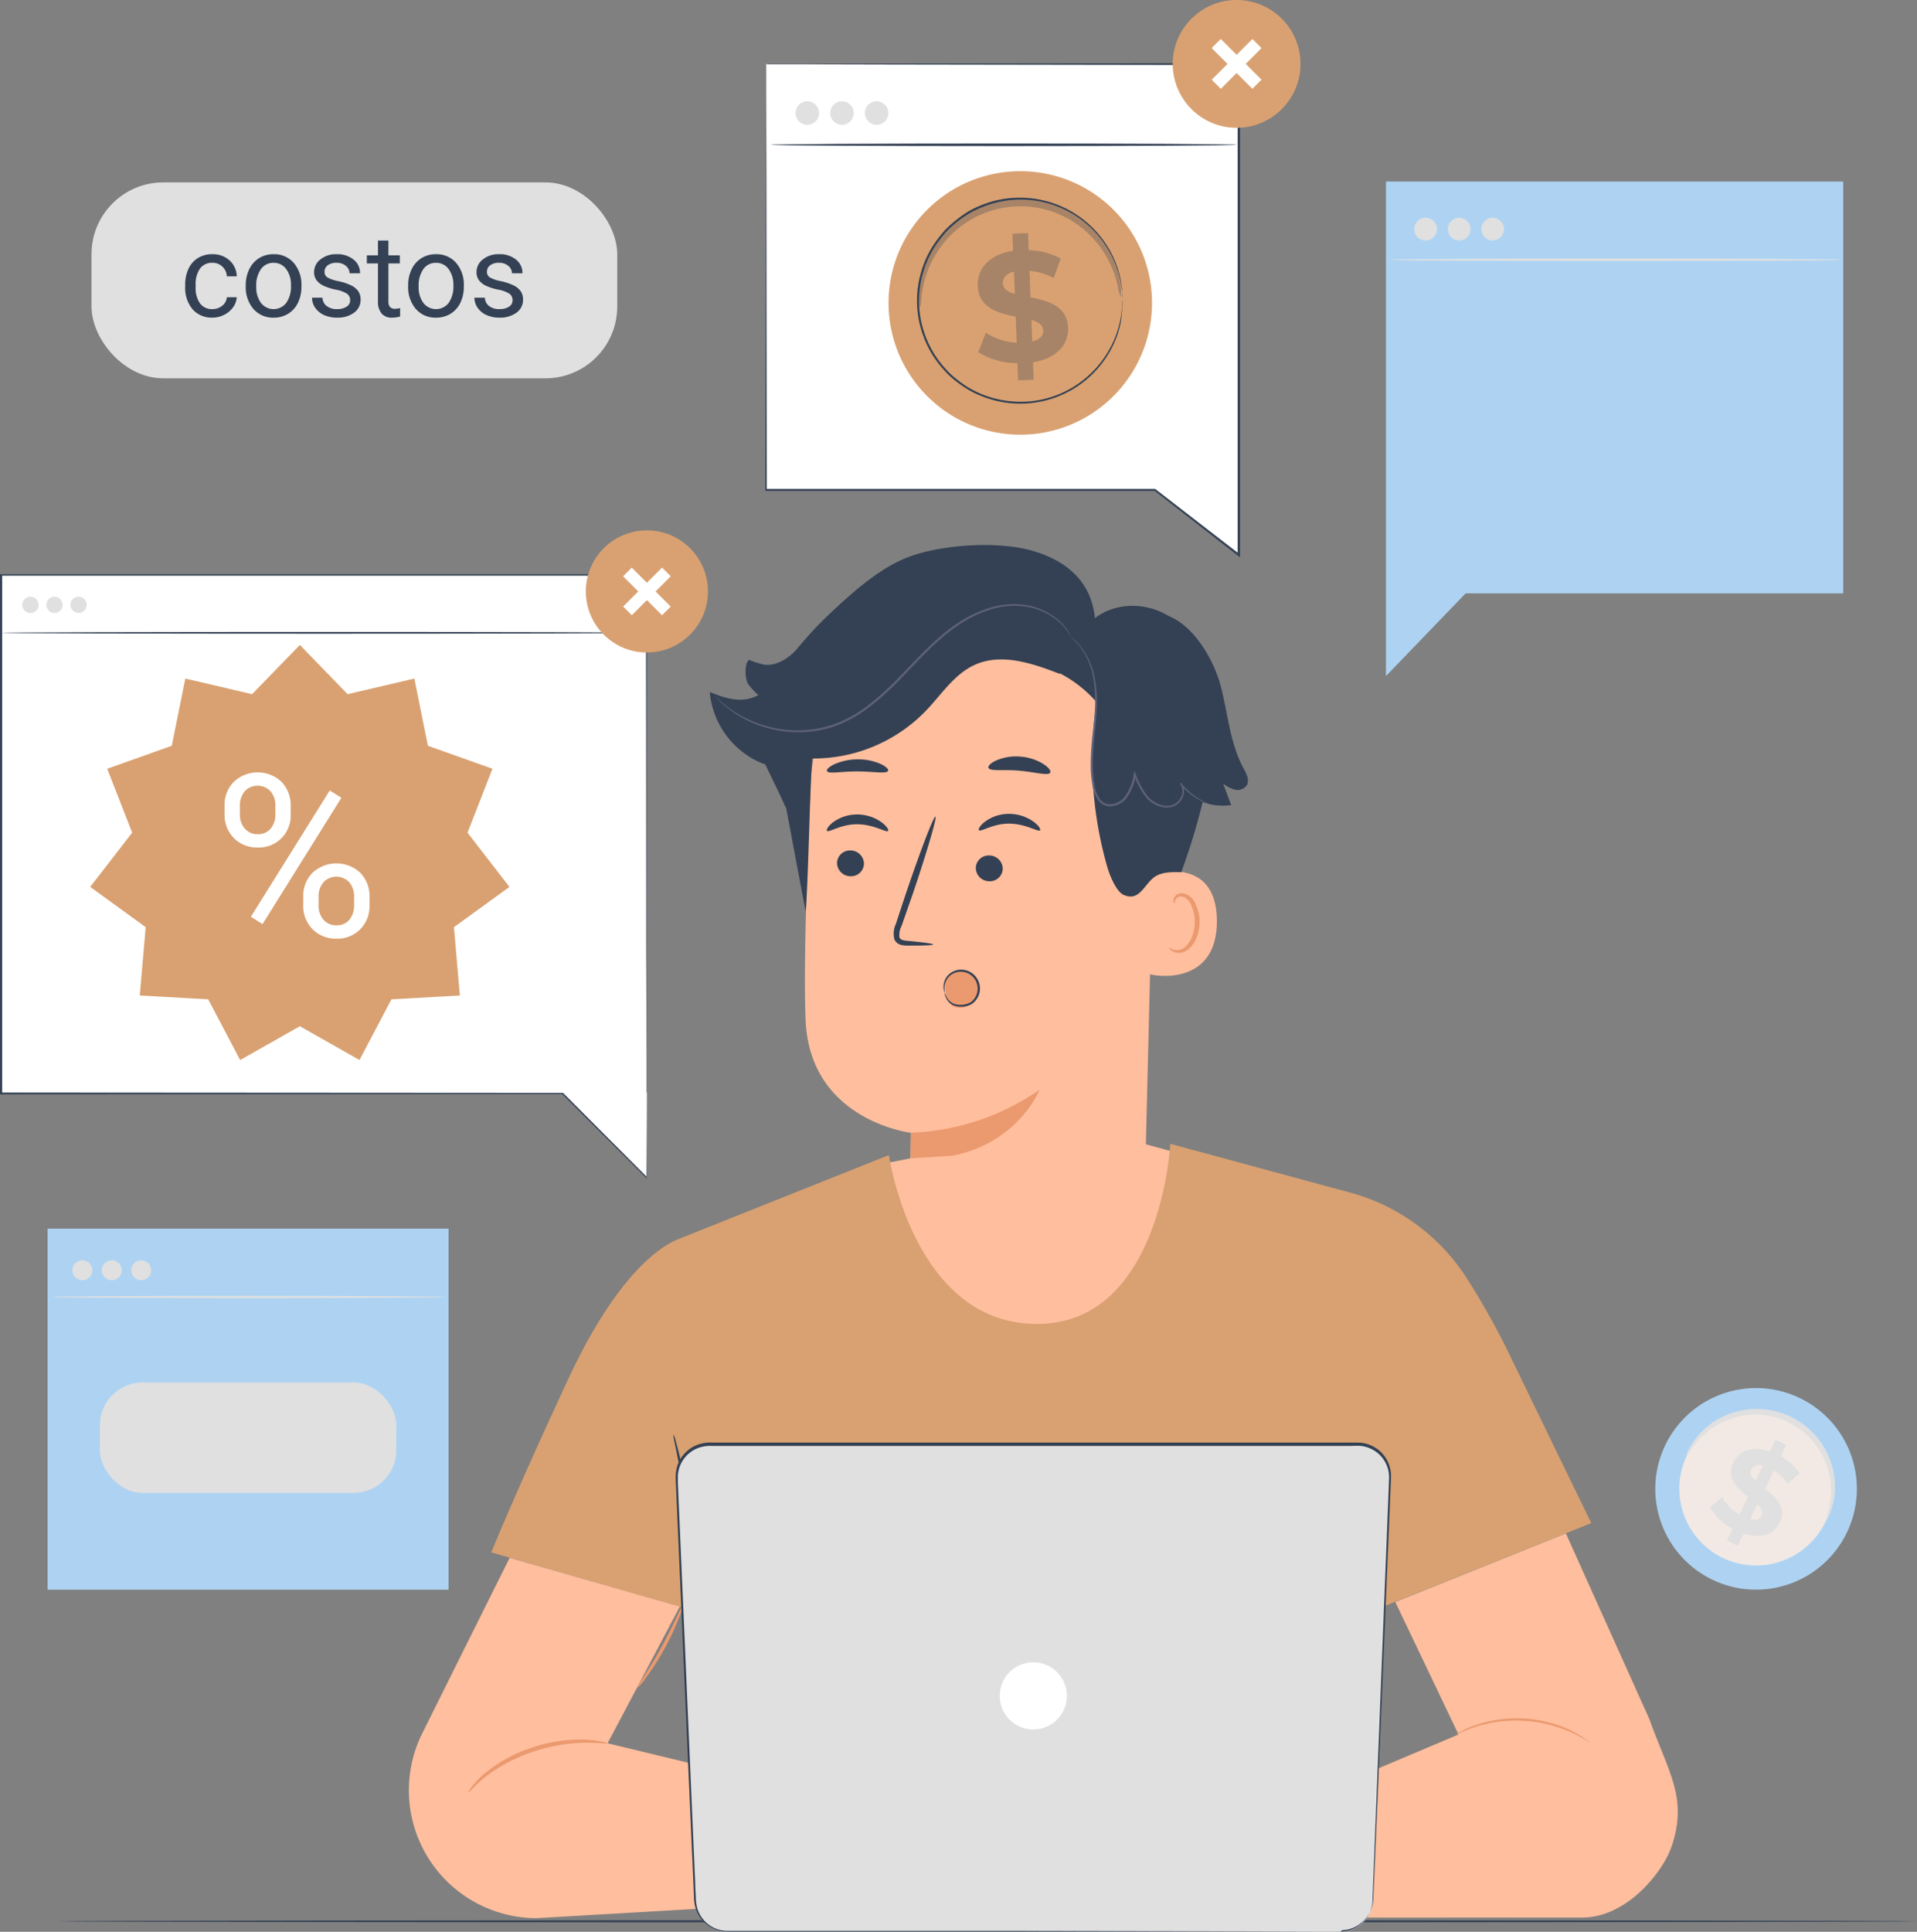 <svg xmlns="http://www.w3.org/2000/svg" width="338.244" height="340.779" viewBox="0 0 338.244 340.779"><rect x="0" y="0" width="338.244" height="340.779" fill="#808080" stroke="none"/><defs><style>.a{fill:#aed3f2;}.b{fill:#e0e0e0;}.c{fill:#f2e9e4;}.d{fill:#344154;}.e{fill:#ffbe9d;}.f{fill:#eb996e;}.g{fill:#5e6178;}.h{fill:#d9a171;}.i{fill:#fff;stroke:#5e6178;stroke-miterlimit:10;stroke-width:0;}.j{opacity:0.3;}</style></defs><g transform="translate(-7218.068 -2536.553)"><g transform="translate(7218.068 2536.553)"><g transform="translate(8.398 32.033)"><rect class="a" width="70.746" height="63.695" transform="translate(0 184.707)"/><rect class="b" width="52.294" height="19.481" rx="7.53" transform="translate(9.23 211.845)"/><path class="b" d="M7299.762,2838.912c0,.106-15.593.189-34.8.189s-34.8-.083-34.8-.189,15.593-.189,34.8-.189S7299.762,2838.836,7299.762,2838.912Z" transform="translate(-7229.409 -2642.145)"/><path class="b" d="M7238.479,2832.178a1.755,1.755,0,1,1-1.755-1.755,1.756,1.756,0,0,1,1.755,1.755Z" transform="translate(-7230.58 -2640.125)"/><path class="b" d="M7245.329,2832.178a1.755,1.755,0,1,1-1.755-1.755h.008a1.748,1.748,0,0,1,1.748,1.747Z" transform="translate(-7232.248 -2640.125)"/><path class="b" d="M7252.188,2832.178a1.755,1.755,0,1,1-1.755-1.755,1.756,1.756,0,0,1,1.755,1.755Z" transform="translate(-7233.917 -2640.125)"/><rect class="b" width="92.762" height="34.56" rx="12.66" transform="translate(7.747 0.144)"/><path class="a" d="M7541.3,2578.893v87.224l14.049-14.579h66.63v-72.645Z" transform="translate(-7305.152 -2578.893)"/><path class="b" d="M7621.827,2597.052c0,.121-17.787.219-39.719.219s-39.72-.1-39.72-.219,17.779-.219,39.72-.219S7621.827,2596.939,7621.827,2597.052Z" transform="translate(-7305.417 -2583.26)"/><path class="b" d="M7551.908,2589.33a2.005,2.005,0,1,1-2.013-2h.007A2.006,2.006,0,0,1,7551.908,2589.33Z" transform="translate(-7306.759 -2580.948)"/><path class="b" d="M7559.728,2589.328a2,2,0,1,1-2-2h.016A2,2,0,0,1,7559.728,2589.328Z" transform="translate(-7308.662 -2580.945)"/><path class="b" d="M7567.542,2589.33a2,2,0,1,1-2-2A2,2,0,0,1,7567.542,2589.33Z" transform="translate(-7310.568 -2580.948)"/><path class="a" d="M7637.82,2885.881a17.779,17.779,0,1,1-8.036-23.825l.047.024A17.756,17.756,0,0,1,7637.82,2885.881Z" transform="translate(-7320.442 -2647.375)"/><path class="c" d="M7635.4,2885.347a13.55,13.55,0,1,1-6.081-18.172l.029.014A13.535,13.535,0,0,1,7635.4,2885.347Z" transform="translate(-7321.81 -2648.724)"/><path class="b" d="M7635.989,2884.8a8.264,8.264,0,0,1,.408-1.612,14.064,14.064,0,0,0-.045-7.422,13.616,13.616,0,0,0-1.393-3.193,12.776,12.776,0,0,0-2.421-2.965,12.417,12.417,0,0,0-1.6-1.256,13.718,13.718,0,0,0-1.823-1.021,13.984,13.984,0,0,0-1.959-.757,13.408,13.408,0,0,0-1.99-.393,12.275,12.275,0,0,0-1.959-.091,12.593,12.593,0,0,0-1.877.182,13.591,13.591,0,0,0-8.987,5.81c-.605.87-.893,1.392-.969,1.362a4,4,0,0,1,.621-1.574,12.614,12.614,0,0,1,2.935-3.578,13.618,13.618,0,0,1,6.227-2.958,13.47,13.47,0,0,1,2.013-.234,13.189,13.189,0,0,1,2.11.068,13.466,13.466,0,0,1,2.149.416,15.465,15.465,0,0,1,2.118.756,14.228,14.228,0,0,1,1.967,1.112,13.9,13.9,0,0,1,1.718,1.362,12.987,12.987,0,0,1,1.422,1.559,12.517,12.517,0,0,1,1.128,1.679,13.7,13.7,0,0,1,1.392,3.45,13.455,13.455,0,0,1,.408,3.208,12.528,12.528,0,0,1-.8,4.54C7636.39,2884.33,7636.05,2884.83,7635.989,2884.8Z" transform="translate(-7322.212 -2648.562)"/><path class="b" d="M7622.782,2888.782l-1.029,2.164-1.892-.916.991-2.073a9.955,9.955,0,0,1-3.994-3.783l2.156-1.816a8.515,8.515,0,0,0,3.025,3.117l1.514-3.17c-1.861-1.513-3.881-3.359-2.572-6.052.968-2.012,3.261-3.026,6.423-1.937l1.021-2.1,1.9.908-.961,2.012a9.607,9.607,0,0,1,3.3,3.026l-2.073,1.884a8.578,8.578,0,0,0-2.437-2.391l-1.551,3.23c1.869,1.513,3.851,3.321,2.564,6C7628.2,2888.842,7625.937,2889.856,7622.782,2888.782Zm2.133-9.306,1.3-2.693c-1.12-.257-1.778.106-2.081.756s.076,1.3.779,1.937Zm1.067,6.151c.317-.666-.053-1.294-.757-1.967l-1.264,2.618c1.074.25,1.725-.045,2.021-.628Z" transform="translate(-7323.546 -2650.298)"/></g><g transform="translate(10.259 338.728)"><path class="d" d="M7559.613,2984.47c0,.106-73.425.2-163.985.2s-164-.091-164-.2,73.387-.2,164-.2S7559.613,2984.356,7559.613,2984.47Z" transform="translate(-7231.628 -2984.273)"/></g><g transform="translate(72.142 96.145)"><path class="e" d="M7467.44,2712.262l-1.717,69.695c-.288,11.855-3.14,29.2-21.857,27.887h0c-16.153-2.361-19.89-17.878-19.6-28.938.136-5.243.234-9.616.211-10.161,0,0-17.7-2.1-18.551-19.671-.408-8.5.167-26.079.877-41.982a32.805,32.805,0,0,1,31.609-31.3l1.695-.061C7458.445,2678.119,7468.356,2693.931,7467.44,2712.262Z" transform="translate(-7335.909 -2667.067)"/><path class="f" d="M7430.471,2798.239a42.726,42.726,0,0,0,22.7-7.566s-5.129,13.058-22.75,12.1Z" transform="translate(-7341.904 -2694.561)"/><path class="d" d="M7446.376,2729.2c.333.371,2.421-1.188,5.364-1.158s5.077,1.513,5.4,1.188c.159-.167-.182-.825-1.112-1.513a7.4,7.4,0,0,0-4.327-1.4,7.086,7.086,0,0,0-4.267,1.377C7446.535,2728.371,7446.225,2729.029,7446.376,2729.2Z" transform="translate(-7345.78 -2678.893)"/><path class="d" d="M7445.648,2738.254a2.375,2.375,0,0,0,2.375,2.315,2.269,2.269,0,0,0,2.373-2.161l0-.071a2.376,2.376,0,0,0-2.376-2.315,2.269,2.269,0,0,0-2.374,2.161C7445.648,2738.207,7445.648,2738.23,7445.648,2738.254Z" transform="translate(-7345.611 -2681.256)"/><path class="d" d="M7433.431,2749.521c0-.151-1.687-.378-4.418-.635-.7-.045-1.354-.159-1.513-.62a3.551,3.551,0,0,1,.394-2.065c.59-1.695,1.2-3.473,1.854-5.3,2.565-7.566,4.4-13.823,4.093-13.921s-2.64,5.969-5.205,13.558q-.93,2.8-1.77,5.364a4.018,4.018,0,0,0-.257,2.724,1.748,1.748,0,0,0,1.173.969,4.561,4.561,0,0,0,1.18.121C7431.7,2749.725,7433.423,2749.672,7433.431,2749.521Z" transform="translate(-7340.937 -2679.055)"/><path class="d" d="M7448.593,2714.936c.258.666,2.633.257,5.439.507s5.107.953,5.455.34c.159-.295-.257-.908-1.2-1.513a8.881,8.881,0,0,0-4.078-1.309,8.78,8.78,0,0,0-4.221.666C7448.979,2714.074,7448.479,2714.619,7448.593,2714.936Z" transform="translate(-7346.324 -2675.634)"/><path class="d" d="M7410.932,2715.686c.287.545,2.6.038,5.387.053s5.068.461,5.387-.083c.136-.257-.3-.756-1.256-1.21a9.7,9.7,0,0,0-4.086-.832,10.08,10.08,0,0,0-4.123.855C7411.271,2714.929,7410.8,2715.4,7410.932,2715.686Z" transform="translate(-7337.155 -2675.801)"/><path class="e" d="M7485.955,2740.447c.3-.144,11.969-4.01,12.015,8.035s-12.053,9.608-12.105,9.26S7485.955,2740.447,7485.955,2740.447Z" transform="translate(-7355.398 -2682.162)"/><path class="f" d="M7490.744,2754.4c.053,0,.211.144.56.31a2.12,2.12,0,0,0,1.574,0c1.271-.469,2.33-2.5,2.383-4.668a6.966,6.966,0,0,0-.6-3.026,2.437,2.437,0,0,0-1.589-1.6,1.066,1.066,0,0,0-1.233.583c-.159.333-.083.575-.144.6s-.265-.2-.167-.7a1.3,1.3,0,0,1,.469-.757,1.556,1.556,0,0,1,1.157-.318,2.96,2.96,0,0,1,2.2,1.861,7.112,7.112,0,0,1,.756,3.359c-.068,2.429-1.3,4.7-3.026,5.213a2.269,2.269,0,0,1-1.921-.31C7490.767,2754.692,7490.7,2754.42,7490.744,2754.4Z" transform="translate(-7356.586 -2683.395)"/><path class="d" d="M7480.494,2703.035c-2.353-4.335-2.746-9.419-3.941-14.2s-4.706-10.857-9.283-12.68c-4.048-2.5-9.479-2.383-13,.386-.62-6.287-4.736-9.987-10.773-11.817s-15.888-1.233-21.8.908c-4.592,1.649-9.078,5.22-14.624,10.509a59.319,59.319,0,0,0-6.416,7.21l-5.908,16.183,4.229,8.761c.25.6.507,1.188.825,1.778h0l3.428,18.256c.445-4.925.756-22.114,1.157-27.039a27.58,27.58,0,0,0,19.966-8.322c2.807-2.89,5.061-6.552,8.738-8.209,4.735-2.126,10.213-.242,15.055,1.642l-.2-.2a22.045,22.045,0,0,1,6.612,5.152,68.552,68.552,0,0,0,1.892,29.082c.409,1.415,1.559,4.35,2.913,4.933,2.663,1.143,3.487-1.581,5.167-2.981,1.241-1.036,3.026-1.1,4.963-1.029a112.807,112.807,0,0,0,3.783-12.362,10.86,10.86,0,0,0,5.039.522q-.712-1.884-1.415-3.783A5.713,5.713,0,0,0,7479,2706.8a1.967,1.967,0,0,0,2.088-.817C7481.568,2705.025,7480.986,2703.943,7480.494,2703.035Z" transform="translate(-7333.218 -2663.635)"/><path class="g" d="M7467.578,2684.973a14.539,14.539,0,0,1,1.7,1.68,12.522,12.522,0,0,1,2.481,5.924,22.661,22.661,0,0,1,.28,4.471c-.053,1.619-.25,3.344-.439,5.159a46.48,46.48,0,0,0-.34,5.75,19.113,19.113,0,0,0,.28,3.026,6.339,6.339,0,0,0,1.127,2.988,2.64,2.64,0,0,0,2.444.923,3.949,3.949,0,0,0,2.27-1.173,9.131,9.131,0,0,0,1.854-4.4l-.371.038a15.078,15.078,0,0,0,2,3.783,5.247,5.247,0,0,0,3.344,1.982,3.377,3.377,0,0,0,1.823-.25,2.88,2.88,0,0,0,1.271-1.165,3.02,3.02,0,0,0,.431-1.513,2.166,2.166,0,0,0-.514-1.384l-.189.159a11.208,11.208,0,0,0,3.662,2.966,10.664,10.664,0,0,0,1.15.5,2.563,2.563,0,0,0,.416.121,1.522,1.522,0,0,0-.386-.181c-.257-.121-.643-.288-1.112-.552a11.728,11.728,0,0,1-3.533-3.026l-.2.159a2.27,2.27,0,0,1,0,2.61,2.659,2.659,0,0,1-1.15,1.029,3.023,3.023,0,0,1-1.649.2,4.865,4.865,0,0,1-3.1-1.884,14.552,14.552,0,0,1-1.921-3.669l-.234-.575-.136.605a8.917,8.917,0,0,1-1.771,4.207,3.564,3.564,0,0,1-2.035,1.052,2.269,2.269,0,0,1-2.073-.757,5.947,5.947,0,0,1-1.044-2.8,20.065,20.065,0,0,1-.28-2.981,46.2,46.2,0,0,1,.318-5.7c.182-1.816.363-3.548.4-5.19a21.964,21.964,0,0,0-.34-4.539,12.391,12.391,0,0,0-2.64-5.977A7.111,7.111,0,0,0,7467.578,2684.973Z" transform="translate(-7350.95 -2668.829)"/><path class="d" d="M7410.935,2729.345c.333.371,2.42-1.187,5.364-1.157s5.077,1.513,5.4,1.188c.159-.166-.182-.825-1.112-1.513a7.376,7.376,0,0,0-4.32-1.4,7.146,7.146,0,0,0-4.274,1.377C7411.085,2728.521,7410.768,2729.187,7410.935,2729.345Z" transform="translate(-7337.15 -2678.929)"/><path class="d" d="M7413.278,2737.084a2.384,2.384,0,0,0,2.384,2.315,2.27,2.27,0,0,0,2.366-2.169c0-.021,0-.042,0-.063a2.375,2.375,0,0,0-2.375-2.315,2.269,2.269,0,0,0-2.374,2.161C7413.279,2737.037,7413.278,2737.061,7413.278,2737.084Z" transform="translate(-7337.731 -2680.971)"/><path class="d" d="M7399.486,2687.093c-1.513,1.937-3.889,3.677-6.34,3.352a18.576,18.576,0,0,1-2.595-.832c-.878.5-.757,3.442-.174,4.274a15.831,15.831,0,0,0,1.8,1.952c-2.928,1.475-5.531.651-8.58-.552a15.078,15.078,0,0,0,8.663,12.317c1.513.688,3.4,1.09,4.842.212,1.263-.757,1.808-2.27,2.216-3.73a66.11,66.11,0,0,0,2.557-16.077Z" transform="translate(-7330.506 -2669.345)"/><path class="f" d="M7438.907,2764.173a2.428,2.428,0,0,1,2.1-1.271,2.709,2.709,0,0,1,2.11.492,3.83,3.83,0,0,1,.84,4.32,3.17,3.17,0,0,1-3.987,1.513c-1.43-.658-2-4.342-1.006-5.568" transform="translate(-7343.864 -2687.799)"/><path class="d" d="M7438.319,2766.738a5.841,5.841,0,0,1,.31.688,2.5,2.5,0,0,0,1.46,1.294,3.666,3.666,0,0,0,2.852-.341,2.981,2.981,0,0,0-1.46-5.349,2.928,2.928,0,0,0-2.6,1.067,2.965,2.965,0,0,0-.6,1.876c0,.484.083.757.045.757s-.038-.061-.083-.189a2.6,2.6,0,0,1-.113-.567,2.946,2.946,0,0,1,.537-2.05,3.163,3.163,0,0,1,2.86-1.256,3.321,3.321,0,0,1,1.612,6.015,3.906,3.906,0,0,1-3.14.3,2.594,2.594,0,0,1-1.513-1.513,2.08,2.08,0,0,1-.159-.56Z" transform="translate(-7343.775 -2687.739)"/><path class="g" d="M7447.579,2683.052a11.091,11.091,0,0,0-1.786-2.27,11.726,11.726,0,0,0-7.066-3.026,14.37,14.37,0,0,0-5.334.628,21.441,21.441,0,0,0-5.568,2.708c-3.669,2.428-6.915,6.052-10.463,9.722a46.519,46.519,0,0,1-5.568,4.963,22.227,22.227,0,0,1-6.128,3.283,20.162,20.162,0,0,1-11.651.189,19.788,19.788,0,0,1-7.044-3.571l-.953-.8c-.272-.234-.469-.469-.643-.643l-.386-.409c-.083-.091-.129-.144-.121-.151l.151.121.408.378c.182.167.394.394.666.621l.953.757a20.339,20.339,0,0,0,7.021,3.42,20.036,20.036,0,0,0,11.462-.265,22.063,22.063,0,0,0,6.052-3.246,48.213,48.213,0,0,0,5.515-4.925c3.533-3.632,6.809-7.3,10.547-9.752a21.367,21.367,0,0,1,5.674-2.716,14.623,14.623,0,0,1,5.455-.6,11.713,11.713,0,0,1,7.142,3.2,8.934,8.934,0,0,1,1.339,1.687c.105.2.2.363.265.492S7447.587,2683.044,7447.579,2683.052Z" transform="translate(-7330.814 -2666.991)"/><path class="e" d="M7421.568,2807.137l6.673-1.324,41.278-2.549,8.8,2.4-1.158,21.425-19.89,12.688-19.292-.386-12.135-11.045-2.686-10.963Z" transform="translate(-7339.75 -2697.625)"/><path class="h" d="M7512.513,2840.869a129.839,129.839,0,0,0-7.929-14.178,35.379,35.379,0,0,0-20.352-14.821l-31.776-8.617s-1.649,31.776-23.521,31.776-26.131-29.786-26.131-29.786L7366,2819.928c-1.264.492-9.8,3.442-19.731,24.739-9.457,20.284-13.618,30.656-13.618,30.656l37.874,10.94,2.368,34.1-.8,19.474,115.066-.257-.643-22.258.484-34.128,1.438,2.323,38.3-15.358S7521.8,2860.048,7512.513,2840.869Z" transform="translate(-7318.103 -2697.623)"/><path class="d" d="M7537.029,2880.213c.174,0,.068,12.332-.227,27.539s-.644,27.509-.81,27.509-.068-12.332.227-27.539S7536.893,2880.213,7537.029,2880.213Z" transform="translate(-7367.585 -2716.358)"/><path class="d" d="M7375.128,2870.973a5.4,5.4,0,0,1,.424,1.263c.227.825.537,2.028.9,3.51.719,2.981,1.611,7.112,2.443,11.711s1.422,8.792,1.786,11.825c.182,1.513.318,2.754.386,3.609a5.956,5.956,0,0,1,.045,1.332,5.261,5.261,0,0,1-.288-1.3c-.151-.976-.341-2.171-.567-3.578-.469-3.026-1.143-7.187-1.967-11.78s-1.649-8.723-2.27-11.719c-.28-1.4-.515-2.588-.711-3.556A5.96,5.96,0,0,1,7375.128,2870.973Z" transform="translate(-7328.444 -2714.108)"/><path class="e" d="M7331.206,2899.783l-15.419,30.951a22.583,22.583,0,0,0-2.338,11.152h0a22.561,22.561,0,0,0,22.53,21.464l44.214-2.565,1.937-20.17-33.644-8.118,12.748-24.1Z" transform="translate(-7313.423 -2721.122)"/><path class="f" d="M7351.863,2942.814c0,.144-1.513-.113-3.972-.1a30.6,30.6,0,0,0-9.329,1.649,28.388,28.388,0,0,0-8.322,4.434c-1.907,1.513-2.814,2.746-2.92,2.67s.159-.363.56-.93a15,15,0,0,1,2.012-2.156,25.314,25.314,0,0,1,8.458-4.744,26.849,26.849,0,0,1,9.578-1.46,18.022,18.022,0,0,1,2.92.348A3.205,3.205,0,0,1,7351.863,2942.814Z" transform="translate(-7316.8 -2731.44)"/><path class="f" d="M7374.711,2910.843a8.538,8.538,0,0,1-.756,2.368,44.638,44.638,0,0,1-2.535,5.387,43.863,43.863,0,0,1-3.215,5.016,8.426,8.426,0,0,1-1.619,1.869c-.144-.106,2.081-3.14,4.3-7.18S7374.545,2910.782,7374.711,2910.843Z" transform="translate(-7326.363 -2723.814)"/><path class="e" d="M7570.394,2961.856h-51.916v-19.595l30.065-12.7-11.151-23.37,30.1-12.1,14.693,32.684c3.412,9.495,6.9,14,3.926,22.644C7584.564,2953.9,7578.178,2961.856,7570.394,2961.856Z" transform="translate(-7363.341 -2719.734)"/><path class="e" d="M7391.3,2950.134h8.655s19.527-7.059,23.544-6.385c3.617.605,16.864,9.4,19.459,11.144a1.691,1.691,0,0,1,.628.8h0A2.845,2.845,0,0,1,7442,2959.3l-.272.113.113.394a4.786,4.786,0,0,1,.2,1.581,1.906,1.906,0,0,1-3.548.825l.5.885a2.173,2.173,0,0,1,.272,1.188l-.045.81a2.171,2.171,0,0,1-1.513,1.944h0a2.171,2.171,0,0,1-2.27-.6c-1.68-1.846-5.3-5.546-7.762-5.954a56.7,56.7,0,0,0-8.012-.409,2.731,2.731,0,0,0-2.527,1.74h0c1.46.106,11.605,5.394,15.2,7.286a3.853,3.853,0,0,1,2.088,2.9c.128,1.12-.439,2.27-2.663,1.778-4.767-1.112-13.354-5.062-13.354-5.062s-4.434-1.263-7.3.757c-4.04,2.852-5.886,3.9-9.351,2.747a29.417,29.417,0,0,1-6.053-2.8l-6.809-.681S7382.47,2952.608,7391.3,2950.134Z" transform="translate(-7331.247 -2731.814)"/><path class="f" d="M7426.888,2956.3c0,.076,1.384-.363,3.669-.515a18.915,18.915,0,0,1,15.782,6.741,36.014,36.014,0,0,1,2.171,3.026,4.049,4.049,0,0,0-.431-.908,16.707,16.707,0,0,0-1.513-2.27,18.361,18.361,0,0,0-16.009-6.809,15.59,15.59,0,0,0-2.693.461A4.276,4.276,0,0,0,7426.888,2956.3Z" transform="translate(-7341.044 -2734.683)"/><path class="f" d="M7429.618,2949.994a16.218,16.218,0,0,1,3.82-.666,16.647,16.647,0,0,1,8.867,2.512,35.607,35.607,0,0,1,7.157,6.052l1.967,2.081a5.487,5.487,0,0,0,.757.757,6.646,6.646,0,0,0-.644-.832c-.431-.522-1.067-1.271-1.876-2.171a33.1,33.1,0,0,0-7.165-6.2,16.24,16.24,0,0,0-9.079-2.459,10.711,10.711,0,0,0-2.837.522,6.379,6.379,0,0,0-.757.28C7429.693,2949.933,7429.61,2949.979,7429.618,2949.994Z" transform="translate(-7341.709 -2733.119)"/><path class="e" d="M7518.356,2950.9h-8.663s-19.527-7.059-23.544-6.385c-3.616.605-16.864,9.4-19.459,11.144a1.69,1.69,0,0,0-.628.8h0a2.853,2.853,0,0,0,1.581,3.609l.272.113-.113.394a4.723,4.723,0,0,0-.2,1.581,1.907,1.907,0,0,0,3.548.825l-.5.885a2.269,2.269,0,0,0-.272,1.188l.045.8a2.148,2.148,0,0,0,1.513,1.944h0a2.156,2.156,0,0,0,2.27-.59c1.68-1.854,5.3-5.553,7.763-5.962a57.824,57.824,0,0,1,8.019-.4,2.732,2.732,0,0,1,2.52,1.74h0c-1.46.1-11.605,5.394-15.2,7.286a3.843,3.843,0,0,0-2.088,2.89c-.128,1.127.439,2.308,2.663,1.785,4.767-1.112,13.354-5.061,13.354-5.061s4.434-1.271,7.3.757c4.04,2.852,5.886,3.9,9.351,2.746a29.156,29.156,0,0,0,6.053-2.8l6.809-.681S7527.186,2953.4,7518.356,2950.9Z" transform="translate(-7350.539 -2732.001)"/><path class="f" d="M7494.171,2957.107c0,.076-1.385-.363-3.669-.507a18.915,18.915,0,0,0-15.812,6.741,22.753,22.753,0,0,0-2.171,3.026,4.346,4.346,0,0,1,.431-.9,16.659,16.659,0,0,1,1.513-2.27,18.362,18.362,0,0,1,16.01-6.809,16.48,16.48,0,0,1,2.693.454A4.878,4.878,0,0,1,7494.171,2957.107Z" transform="translate(-7352.153 -2734.883)"/><path class="f" d="M7491.134,2950.8a16.19,16.19,0,0,0-3.783-.666,16.72,16.72,0,0,0-8.882,2.519,35.775,35.775,0,0,0-7.157,6.053l-1.967,2.088a5.538,5.538,0,0,1-.756.757,6.254,6.254,0,0,1,.643-.84c.431-.515,1.067-1.264,1.884-2.164a32.864,32.864,0,0,1,7.157-6.2,16.249,16.249,0,0,1,9.079-2.459,10.727,10.727,0,0,1,2.829.522,5.283,5.283,0,0,1,.756.28A.776.776,0,0,1,7491.134,2950.8Z" transform="translate(-7351.196 -2733.318)"/><path class="f" d="M7581.256,2941.419c-.045.068-1.173-.756-3.215-1.7-.507-.227-1.067-.477-1.695-.688s-1.286-.424-2-.628a23.967,23.967,0,0,0-9.54-.552c-.757.128-1.422.227-2.058.4a16.774,16.774,0,0,0-1.763.492c-2.134.7-3.352,1.385-3.39,1.316a4.079,4.079,0,0,1,.847-.507,7.349,7.349,0,0,1,1.037-.507,14.033,14.033,0,0,1,1.415-.567,16.582,16.582,0,0,1,1.778-.545,20.7,20.7,0,0,1,2.081-.439,22.909,22.909,0,0,1,9.684.552c.719.227,1.407.416,2.02.681a15.905,15.905,0,0,1,1.7.757,10.476,10.476,0,0,1,1.347.757,9.087,9.087,0,0,1,.968.628A4.41,4.41,0,0,1,7581.256,2941.419Z" transform="translate(-7372.864 -2730.234)"/><path class="b" d="M7492.982,2959.335H7384.869a5.733,5.733,0,0,1-5.727-5.493l-3.246-74.408a5.734,5.734,0,0,1,5.472-5.986c.085,0,.17-.006.255-.006h114.393a5.742,5.742,0,0,1,5.739,5.745q0,.116,0,.231l-3.026,74.408A5.734,5.734,0,0,1,7492.982,2959.335Z" transform="translate(-7328.63 -2714.71)"/><path class="d" d="M7492.925,2959.2a10.415,10.415,0,0,0,1.044-.121,5.624,5.624,0,0,0,2.716-1.347,5.75,5.75,0,0,0,1.93-4.426q.113-2.973.265-6.847c.408-10.3.991-25.209,1.717-43.631q.272-6.914.575-14.458c.1-2.512.2-5.076.3-7.687,0-.651.076-1.324.053-1.96a5.575,5.575,0,0,0-.446-1.869,5.506,5.506,0,0,0-2.625-2.784,5.709,5.709,0,0,0-1.892-.567c-.65-.053-1.354,0-2.042,0h-112.44a6.192,6.192,0,0,0-2.5.378,5.552,5.552,0,0,0-3.314,3.579,6.194,6.194,0,0,0-.227,1.233v1.279c.038.863.068,1.725.105,2.588l.227,5.152q.439,10.274.877,20.215c.575,13.255,1.127,26.033,1.657,38.214.068,1.513.128,3.026.2,4.539,0,.757.061,1.513.1,2.27a7.836,7.836,0,0,0,.272,2.164,5.586,5.586,0,0,0,2.64,3.246,5.508,5.508,0,0,0,2,.643c.688.076,1.43.038,2.149.045h46.96l43.661.061,11.87.038h-11.87l-43.661.06h-46.93c-.756,0-1.437,0-2.194-.045a5.924,5.924,0,0,1-4.94-4.131,8.187,8.187,0,0,1-.288-2.27c-.038-.757-.068-1.513-.106-2.27q-.091-2.27-.2-4.54c-.537-12.18-1.1-24.967-1.68-38.214q-.431-9.941-.885-20.215c-.076-1.71-.144-3.427-.22-5.152l-.113-2.588a12.594,12.594,0,0,1,0-1.316,6.591,6.591,0,0,1,.234-1.324,5.94,5.94,0,0,1,3.548-3.828,6.635,6.635,0,0,1,2.648-.408h112.44c.7,0,1.37,0,2.081.038a5.923,5.923,0,0,1,2,.6,5.811,5.811,0,0,1,2.776,2.958,5.963,5.963,0,0,1,.469,1.974c0,.689,0,1.324-.053,1.982q-.159,3.927-.318,7.694-.318,7.566-.605,14.458c-.756,18.415-1.4,33.289-1.838,43.623q-.167,3.866-.295,6.809a5.847,5.847,0,0,1-2,4.479,5.68,5.68,0,0,1-2.762,1.332,5.5,5.5,0,0,1-.756.076Z" transform="translate(-7328.573 -2714.578)"/><path class="i" d="M7463.076,2930.067a5.924,5.924,0,1,1-5.924-5.924h0A5.932,5.932,0,0,1,7463.076,2930.067Z" transform="translate(-7346.97 -2727.052)"/></g><g transform="translate(135.039)"><path class="i" d="M7396.778,2551.453v75.134h68.62l14.828,11.469v-86.6Z" transform="translate(-7396.612 -2540.18)"/><path class="d" d="M7396.725,2551.412h5.962l16.939-.045,60.525-.083h.167v87.171l-.318-.242-14.776-11.508.121.038h-68.787v-.167c.038-22.7.061-41.46.083-54.6,0-6.552,0-11.689.045-15.192v.068c0,3.51,0,8.663.038,15.222,0,13.119.053,31.882.083,54.473l-.159-.159h68.688l.053.038,14.829,11.462-.318.159v-86.6l.174.174-60.435-.091-16.977-.038h-5.644Z" transform="translate(-7396.558 -2540.139)"/><path class="d" d="M7480.031,2570.24c0,.121-18.4.227-41.082.227s-41.081-.106-41.081-.227,18.392-.227,41.081-.227S7480.031,2570.111,7480.031,2570.24Z" transform="translate(-7396.877 -2544.698)"/><path class="b" d="M7407.754,2562.246a2.073,2.073,0,1,1-2.073-2.073h.03A2.073,2.073,0,0,1,7407.754,2562.246Z" transform="translate(-7398.274 -2542.303)"/><path class="b" d="M7415.834,2562.246a2.073,2.073,0,1,1-2.073-2.073h.007a2.065,2.065,0,0,1,2.065,2.065Z" transform="translate(-7400.241 -2542.303)"/><path class="b" d="M7423.924,2562.246a2.073,2.073,0,1,1-2.073-2.073,2.074,2.074,0,0,1,2.073,2.073Z" transform="translate(-7402.211 -2542.303)"/><path class="h" d="M7471.774,2599.1a23.242,23.242,0,1,1-23.84-22.627l.046,0A23.219,23.219,0,0,1,7471.774,2599.1Z" transform="translate(-7403.555 -2546.268)"/><path class="h" d="M7467.987,2601.01a17.719,17.719,0,1,1-18.177-17.249h.02a17.69,17.69,0,0,1,18.157,17.208Z" transform="translate(-7405.321 -2548.043)"/><g class="j" transform="translate(27.028 35.029)"><path class="d" d="M7467.921,2600.231a10.272,10.272,0,0,1-.522-2.118,18.955,18.955,0,0,0-2.171-5.379,17.777,17.777,0,0,0-2.421-3.155,17.584,17.584,0,0,0-3.556-2.844,16.128,16.128,0,0,0-2.187-1.12,15.844,15.844,0,0,0-2.429-.832,17.286,17.286,0,0,0-2.6-.477,19.248,19.248,0,0,0-2.731-.06,18.865,18.865,0,0,0-2.716.363,17.482,17.482,0,0,0-6.915,3.208,17.71,17.71,0,0,0-3.215,3.223,18.252,18.252,0,0,0-2.058,3.4,18.78,18.78,0,0,0-1.566,5.591,10.491,10.491,0,0,1-.28,2.156,5.3,5.3,0,0,1-.242-2.194,16.316,16.316,0,0,1,1.2-5.931,18.019,18.019,0,0,1,2.035-3.7,18.26,18.26,0,0,1,3.351-3.525,16.8,16.8,0,0,1,2.179-1.513,17.471,17.471,0,0,1,2.481-1.21,18.305,18.305,0,0,1,2.739-.84,19.554,19.554,0,0,1,2.928-.4,20.042,20.042,0,0,1,2.943.075,17.967,17.967,0,0,1,2.814.53,17.609,17.609,0,0,1,2.6.976,16.256,16.256,0,0,1,2.33,1.249,17.862,17.862,0,0,1,6.159,6.59,16.442,16.442,0,0,1,1.846,5.727A5.217,5.217,0,0,1,7467.921,2600.231Z" transform="translate(-7432.283 -2582.853)"/></g><g class="j" transform="translate(37.476 41.112)"><path class="d" d="M7455.856,2613.688l.113,3.079-2.754.106-.113-3.026a13.036,13.036,0,0,1-6.937-1.944l1.384-3.412a11.16,11.16,0,0,0,5.417,1.748l-.174-4.6c-3.087-.62-6.544-1.513-6.7-5.447-.106-2.92,1.914-5.508,6.242-6.166l-.113-3.026,2.753-.106.114,3.026a12.484,12.484,0,0,1,5.651,1.468l-1.241,3.443a11.261,11.261,0,0,0-4.267-1.271l.174,4.676c3.086.6,6.484,1.513,6.635,5.372C7462.151,2610.442,7460.154,2613,7455.856,2613.688Zm-3.223-12.1-.151-3.9c-1.445.386-1.99,1.2-1.959,2.111s.885,1.5,2.11,1.831Zm4.993,6.453c-.038-.961-.854-1.452-2.058-1.823l.144,3.783c1.369-.3,1.952-1.037,1.952-1.922Z" transform="translate(-7446.093 -2590.893)"/></g><path class="d" d="M7468.181,2600.4v-.3c0-.2-.045-.492-.083-.855l-.06-.628a4.618,4.618,0,0,0-.136-.756,12.783,12.783,0,0,0-.424-1.846,17.178,17.178,0,0,0-2.126-4.713,17.918,17.918,0,0,0-21.653-7.082,18.779,18.779,0,0,0-2.345,1.09,18.091,18.091,0,0,0-2.149,1.452,19.87,19.87,0,0,0-1.99,1.763,22.032,22.032,0,0,0-1.7,2.111,17.282,17.282,0,0,0-2.436,4.971,17.6,17.6,0,0,0,.272,11.25,17.412,17.412,0,0,0,2.67,4.849,20.627,20.627,0,0,0,1.8,2.02,21.567,21.567,0,0,0,2.066,1.672,16.715,16.715,0,0,0,4.577,2.315,18.074,18.074,0,0,0,9.4.56,17.769,17.769,0,0,0,7.444-3.5,18.017,18.017,0,0,0,4.449-5.167,17.2,17.2,0,0,0,1.9-4.774,12.754,12.754,0,0,0,.333-1.869c.038-.272.083-.522.106-.757a5.981,5.981,0,0,0,0-.635,4.554,4.554,0,0,1,.045-.855c0-.1,0-.191,0-.287a1.23,1.23,0,0,1,0,.287v1.5a7.563,7.563,0,0,1-.083.757,12.552,12.552,0,0,1-.22,1.861,17.121,17.121,0,0,1-1.854,4.888,18.157,18.157,0,0,1-21.6,8.322,19.834,19.834,0,0,1-2.406-.976,17.984,17.984,0,0,1-2.27-1.377,20.3,20.3,0,0,1-2.118-1.695,20.846,20.846,0,0,1-1.839-2.065,17.463,17.463,0,0,1-2.739-4.956,17.96,17.96,0,0,1-.272-11.5,17.446,17.446,0,0,1,2.5-5.076,20.774,20.774,0,0,1,1.741-2.149,21.409,21.409,0,0,1,2.027-1.793,19.56,19.56,0,0,1,2.2-1.513,18.775,18.775,0,0,1,2.353-1.09,18.176,18.176,0,0,1,21.948,7.361,17.131,17.131,0,0,1,2.088,4.789,13.564,13.564,0,0,1,.394,1.869c.038.272.091.522.113.757a5.715,5.715,0,0,1,0,.628,6.408,6.408,0,0,0,.045.862A1.506,1.506,0,0,1,7468.181,2600.4Z" transform="translate(-7405.167 -2547.775)"/><circle class="h" cx="11.273" cy="11.273" r="11.273" transform="translate(71.882)"/><rect class="i" width="10.161" height="2.27" transform="translate(78.756 14.066) rotate(-45)"/><rect class="i" width="2.27" height="10.161" transform="translate(78.755 8.478) rotate(-45)"/></g><g transform="translate(0 93.557)"><path class="i" d="M7332.276,2761.887h-.076v-91.234H7218.338v91.484h99.109l14.829,14.836Z" transform="translate(-7218.134 -2662.754)"/><path class="d" d="M7332.21,2761.838v15.222l-.1-.1-14.851-14.813h.06l-99.11.06h-.144v-91.756h114.15v.121c0,27.584-.045,50.334-.053,66.222,0,7.944,0,14.17-.038,18.422v6.59h0a4.4,4.4,0,0,1,0-.454v-6.136c0-4.252,0-10.478-.038-18.422,0-15.888,0-38.638-.053-66.222l.128.128h-113.87l.159-.159v91.484l-.152-.144,99.11.061h0l14.813,14.851-.1.045C7332.2,2767.21,7332.21,2762.247,7332.21,2761.838Z" transform="translate(-7218.068 -2662.706)"/><path class="d" d="M7332.2,2684.052c0,.091-25.488.159-56.931.159s-56.939-.068-56.939-.159,25.489-.159,56.939-.159S7332.2,2683.954,7332.2,2684.052Z" transform="translate(-7218.131 -2665.978)"/><path class="b" d="M7226.143,2677.113a1.438,1.438,0,1,1-1.444-1.43h.015A1.437,1.437,0,0,1,7226.143,2677.113Z" transform="translate(-7219.333 -2663.979)"/><path class="b" d="M7231.753,2677.113a1.438,1.438,0,1,1-1.445-1.43h.008A1.438,1.438,0,0,1,7231.753,2677.113Z" transform="translate(-7220.699 -2663.979)"/><circle class="b" cx="1.437" cy="1.437" r="1.437" transform="translate(12.423 11.697)"/><circle class="h" cx="10.773" cy="10.773" r="10.773" transform="translate(103.369)"/><rect class="i" width="9.714" height="2.164" transform="translate(109.949 13.44) rotate(-45)"/><rect class="i" width="2.164" height="9.714" transform="translate(109.941 8.106) rotate(-45)"/><path class="h" d="M7276.1,2686.933l8.42,8.685,11.779-2.754,2.391,11.855,11.394,4.055-4.4,11.273,7.392,9.571-9.79,7.1,1.044,12.052-12.075.681-5.637,10.705-10.523-5.962-10.531,5.962-5.637-10.705-12.075-.681,1.044-12.052-9.79-7.1,7.4-9.571-4.4-11.273,11.394-4.055,2.391-11.855,11.78,2.754Z" transform="translate(-7223.19 -2666.718)"/></g><g transform="translate(32.678 42.43)"><path class="d" d="M7266.068,2605.51a2.652,2.652,0,0,0,1.726-.6,2.1,2.1,0,0,0,.818-1.5h1.745a3.35,3.35,0,0,1-.638,1.765,4.208,4.208,0,0,1-1.572,1.337,4.531,4.531,0,0,1-2.079.5,4.445,4.445,0,0,1-3.506-1.471,5.859,5.859,0,0,1-1.3-4.025v-.309a6.5,6.5,0,0,1,.578-2.8,4.4,4.4,0,0,1,1.661-1.905,4.719,4.719,0,0,1,2.558-.678,4.325,4.325,0,0,1,3.017,1.087,3.883,3.883,0,0,1,1.282,2.823h-1.745a2.544,2.544,0,0,0-.793-1.72,2.469,2.469,0,0,0-1.761-.673,2.58,2.58,0,0,0-2.179,1.012,4.752,4.752,0,0,0-.773,2.927v.35a4.662,4.662,0,0,0,.768,2.873A2.6,2.6,0,0,0,7266.068,2605.51Z" transform="translate(-7261.262 -2593.412)"/><path class="d" d="M7275.381,2601.321a6.367,6.367,0,0,1,.624-2.852,4.638,4.638,0,0,1,1.736-1.955,4.716,4.716,0,0,1,2.538-.689,4.55,4.55,0,0,1,3.565,1.526,5.869,5.869,0,0,1,1.361,4.06v.129a6.43,6.43,0,0,1-.6,2.828,4.581,4.581,0,0,1-1.726,1.95,4.782,4.782,0,0,1-2.579.7,4.54,4.54,0,0,1-3.556-1.526,5.841,5.841,0,0,1-1.361-4.04Zm1.855.219a4.618,4.618,0,0,0,.833,2.883,2.822,2.822,0,0,0,4.463-.014,5.049,5.049,0,0,0,.827-3.087,4.608,4.608,0,0,0-.842-2.877,2.679,2.679,0,0,0-2.239-1.1,2.649,2.649,0,0,0-2.2,1.087A5.014,5.014,0,0,0,7277.236,2601.54Z" transform="translate(-7264.698 -2593.412)"/><path class="d" d="M7297.564,2603.954a1.359,1.359,0,0,0-.563-1.162,5.435,5.435,0,0,0-1.965-.713,9.312,9.312,0,0,1-2.224-.718,3.165,3.165,0,0,1-1.218-1,2.386,2.386,0,0,1-.393-1.376,2.8,2.8,0,0,1,1.122-2.244,4.379,4.379,0,0,1,2.867-.918,4.508,4.508,0,0,1,2.977.947,3.008,3.008,0,0,1,1.143,2.424h-1.855a1.666,1.666,0,0,0-.644-1.307,2.413,2.413,0,0,0-1.621-.548,2.521,2.521,0,0,0-1.576.439,1.381,1.381,0,0,0-.568,1.147,1.12,1.12,0,0,0,.528,1.008,6.531,6.531,0,0,0,1.91.648,9.927,9.927,0,0,1,2.239.738,3.265,3.265,0,0,1,1.272,1.033,2.545,2.545,0,0,1,.414,1.471,2.762,2.762,0,0,1-1.157,2.32,4.853,4.853,0,0,1-3,.872,5.426,5.426,0,0,1-2.293-.459,3.723,3.723,0,0,1-1.561-1.282,3.084,3.084,0,0,1-.563-1.78h1.845a1.91,1.91,0,0,0,.743,1.472,2.884,2.884,0,0,0,1.83.543,2.975,2.975,0,0,0,1.681-.424A1.3,1.3,0,0,0,7297.564,2603.954Z" transform="translate(-7268.46 -2593.412)"/><path class="d" d="M7307.43,2592.635v2.613h2.015v1.426h-2.015v6.7a1.5,1.5,0,0,0,.27.974,1.131,1.131,0,0,0,.917.325,4.484,4.484,0,0,0,.877-.12v1.488a5.363,5.363,0,0,1-1.416.2,2.3,2.3,0,0,1-1.865-.748,3.212,3.212,0,0,1-.628-2.124v-6.693h-1.965v-1.426h1.965v-2.613Z" transform="translate(-7271.573 -2592.635)"/><path class="d" d="M7313.257,2601.321a6.374,6.374,0,0,1,.624-2.852,4.64,4.64,0,0,1,1.735-1.955,4.719,4.719,0,0,1,2.538-.689,4.549,4.549,0,0,1,3.566,1.526,5.871,5.871,0,0,1,1.362,4.06v.129a6.423,6.423,0,0,1-.6,2.828,4.586,4.586,0,0,1-1.725,1.95,4.782,4.782,0,0,1-2.579.7,4.538,4.538,0,0,1-3.556-1.526,5.843,5.843,0,0,1-1.362-4.04Zm1.855.219a4.618,4.618,0,0,0,.833,2.883,2.823,2.823,0,0,0,4.464-.014,5.056,5.056,0,0,0,.828-3.087,4.608,4.608,0,0,0-.843-2.877,2.681,2.681,0,0,0-2.24-1.1,2.649,2.649,0,0,0-2.2,1.087A5.007,5.007,0,0,0,7315.112,2601.54Z" transform="translate(-7273.919 -2593.412)"/><path class="d" d="M7335.441,2603.954a1.357,1.357,0,0,0-.564-1.162,5.417,5.417,0,0,0-1.964-.713,9.3,9.3,0,0,1-2.224-.718,3.163,3.163,0,0,1-1.217-1,2.383,2.383,0,0,1-.394-1.376,2.8,2.8,0,0,1,1.123-2.244,4.38,4.38,0,0,1,2.867-.918,4.511,4.511,0,0,1,2.978.947,3.01,3.01,0,0,1,1.142,2.424h-1.855a1.664,1.664,0,0,0-.643-1.307,2.414,2.414,0,0,0-1.621-.548,2.52,2.52,0,0,0-1.576.439,1.381,1.381,0,0,0-.569,1.147,1.121,1.121,0,0,0,.529,1.008,6.533,6.533,0,0,0,1.909.648,9.924,9.924,0,0,1,2.24.738,3.263,3.263,0,0,1,1.271,1.033,2.535,2.535,0,0,1,.414,1.471,2.763,2.763,0,0,1-1.157,2.32,4.854,4.854,0,0,1-3,.872,5.428,5.428,0,0,1-2.294-.459,3.724,3.724,0,0,1-1.561-1.282,3.088,3.088,0,0,1-.564-1.78h1.845a1.911,1.911,0,0,0,.743,1.472,2.885,2.885,0,0,0,1.831.543,2.973,2.973,0,0,0,1.681-.424A1.3,1.3,0,0,0,7335.441,2603.954Z" transform="translate(-7277.68 -2593.412)"/></g><g transform="translate(39.624 136.25)"><path class="i" d="M7270.442,2722.536a5.78,5.78,0,0,1,1.635-4.228,6.143,6.143,0,0,1,8.419.009,5.99,5.99,0,0,1,1.615,4.337v1.39a5.714,5.714,0,0,1-1.635,4.219,5.637,5.637,0,0,1-4.16,1.635,5.758,5.758,0,0,1-4.21-1.635,5.826,5.826,0,0,1-1.664-4.356Zm2.7,1.5a3.713,3.713,0,0,0,.861,2.522,2.91,2.91,0,0,0,2.312.99,2.848,2.848,0,0,0,2.241-.962,3.825,3.825,0,0,0,.852-2.629v-1.433a3.793,3.793,0,0,0-.842-2.531,3.121,3.121,0,0,0-4.582,0,3.913,3.913,0,0,0-.842,2.609Zm4,19.372-2.057-1.292L7289,2719.834l2.056,1.292Zm7.185-4.836a5.75,5.75,0,0,1,1.635-4.219,6.184,6.184,0,0,1,8.409-.01,5.9,5.9,0,0,1,1.646,4.366v1.39a5.745,5.745,0,0,1-1.636,4.219,5.619,5.619,0,0,1-4.18,1.655,5.757,5.757,0,0,1-4.209-1.634,5.828,5.828,0,0,1-1.665-4.357Zm2.7,1.519a3.734,3.734,0,0,0,.861,2.541,2.908,2.908,0,0,0,2.311.991,2.828,2.828,0,0,0,2.251-.971,3.892,3.892,0,0,0,.843-2.64v-1.452a3.725,3.725,0,0,0-.852-2.531,3.13,3.13,0,0,0-4.543-.01,3.777,3.777,0,0,0-.871,2.62Z" transform="translate(-7270.442 -2716.643)"/></g></g></g></svg>
